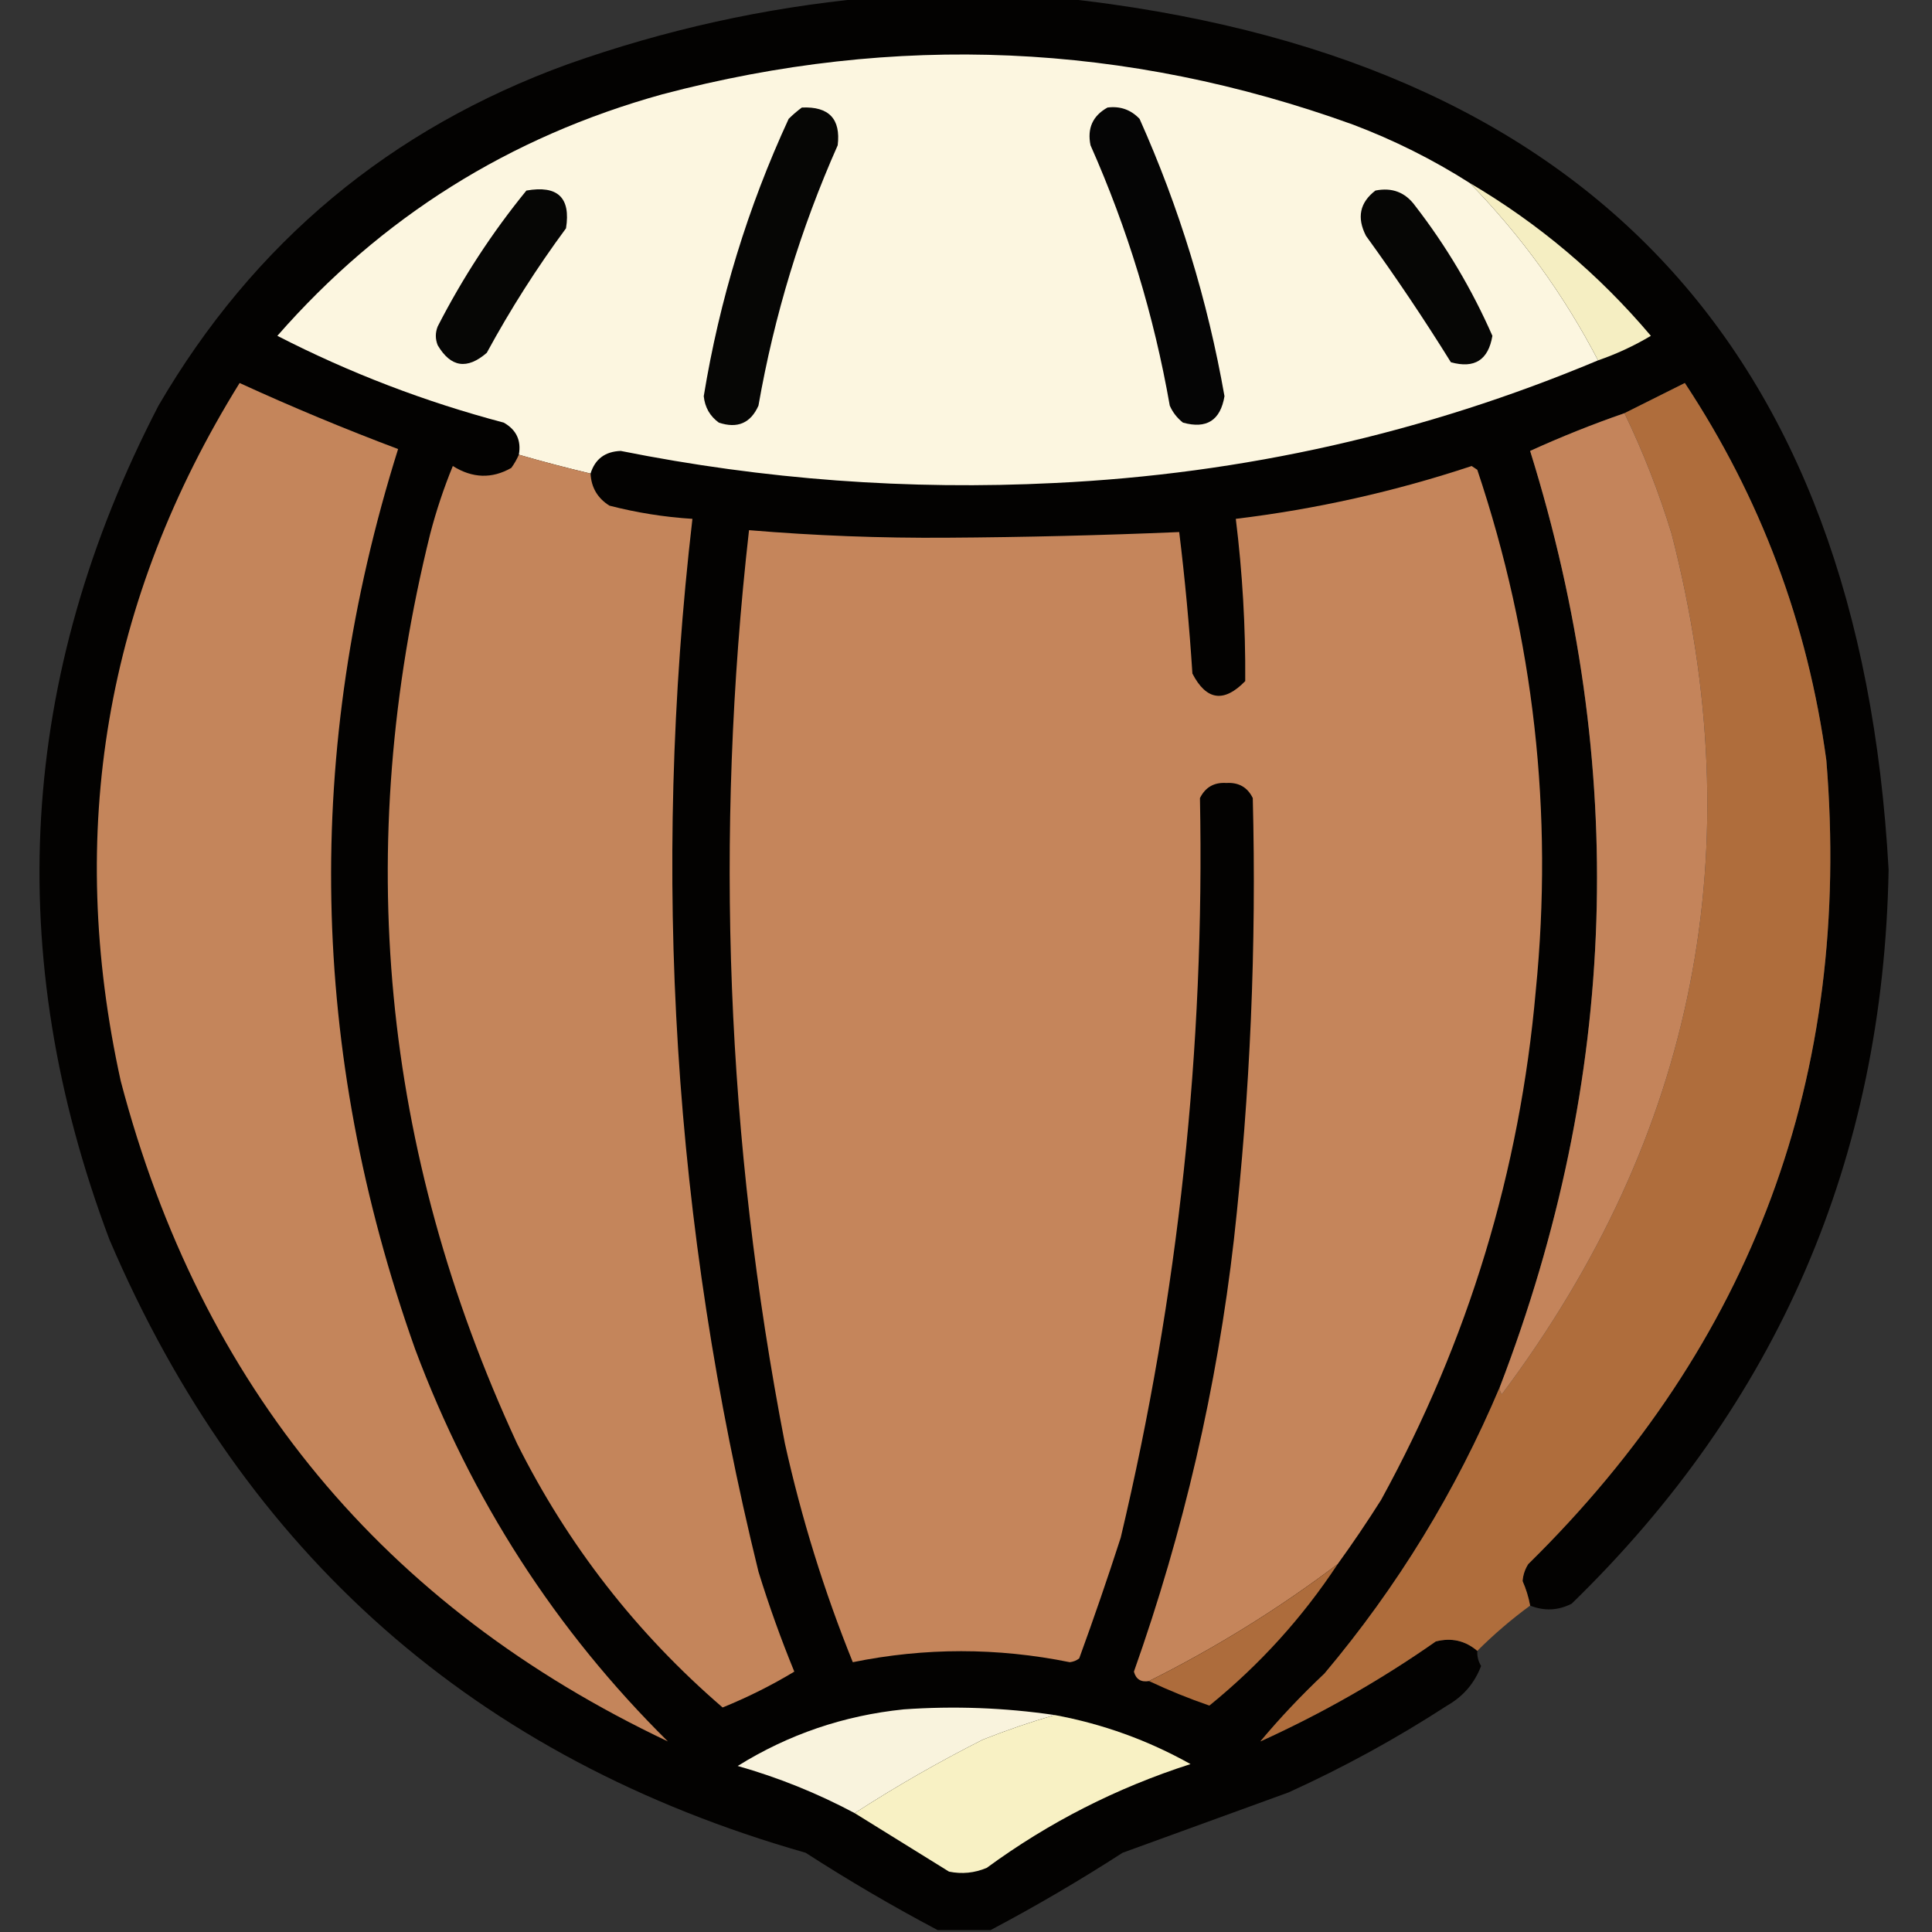 <?xml version="1.0" encoding="UTF-8"?>
<!DOCTYPE svg PUBLIC "-//W3C//DTD SVG 1.1//EN" "http://www.w3.org/Graphics/SVG/1.1/DTD/svg11.dtd">
<svg xmlns="http://www.w3.org/2000/svg" version="1.1" width="512px" height="512px" style="shape-rendering:geometricPrecision; text-rendering:geometricPrecision; image-rendering:optimizeQuality; fill-rule:evenodd; clip-rule:evenodd" xmlns:xlink="http://www.w3.org/1999/xlink">
<rect width="100%" height="100%" fill="#333333" stroke="none"/>
<g><path style="opacity:0.981" fill="#030201" d="M 229.5,-0.5 C 246.833,-0.5 264.167,-0.5 281.5,-0.5C 419.818,14.487 492.818,91.487 500.5,230.5C 499.116,307.075 471.116,371.908 416.5,425C 412.91,426.822 409.243,426.989 405.5,425.5C 405.085,423.253 404.418,421.086 403.5,419C 403.625,417.373 404.125,415.873 405,414.5C 464.505,356.004 490.838,285.004 484,201.5C 479.079,165.225 466.579,131.892 446.5,101.5C 441.075,104.213 435.741,106.879 430.5,109.5C 422.009,112.441 413.676,115.775 405.5,119.5C 431.555,203.067 428.889,285.733 397.5,367.5C 385.816,395.208 370.316,420.541 351,443.5C 344.768,449.386 339.101,455.386 334,461.5C 350.363,454.072 365.863,445.239 380.5,435C 384.655,433.946 388.322,434.78 391.5,437.5C 391.421,438.93 391.754,440.264 392.5,441.5C 390.779,446.057 387.779,449.557 383.5,452C 370.109,460.697 356.109,468.364 341.5,475C 326.833,480.333 312.167,485.667 297.5,491C 286.067,498.378 274.4,505.211 262.5,511.5C 257.833,511.5 253.167,511.5 248.5,511.5C 236.6,505.211 224.933,498.378 213.5,491C 126.158,466.093 64.658,411.926 29,328.5C 0.524,252.863 4.858,179.196 42,107.5C 67.218,64.289 103.384,34.122 150.5,17C 176.245,7.887 202.578,2.054 229.5,-0.5 Z"/></g>
<g><path style="opacity:1" fill="#fcf6e0" d="M 389.5,48.5 C 403.124,62.466 414.458,78.132 423.5,95.5C 377.501,114.783 329.501,125.616 279.5,128C 240.8,129.936 202.467,127.102 164.5,119.5C 160.357,119.654 157.691,121.654 156.5,125.5C 150.128,123.99 143.795,122.324 137.5,120.5C 138.178,116.727 136.844,113.894 133.5,112C 112.628,106.489 92.628,98.822 73.5,89C 100.996,57.571 134.996,36.237 175.5,25C 237.38,8.629 298.38,11.295 358.5,33C 369.418,37.126 379.751,42.292 389.5,48.5 Z"/></g>
<g><path style="opacity:1" fill="#060605" d="M 212.5,28.5 C 219.676,28.173 222.842,31.506 222,38.5C 212.183,60.619 205.183,83.619 201,107.5C 198.928,112.143 195.428,113.643 190.5,112C 188.145,110.294 186.811,107.96 186.5,105C 190.675,79.461 198.175,54.961 209,31.5C 210.145,30.364 211.312,29.364 212.5,28.5 Z"/></g>
<g><path style="opacity:1" fill="#050505" d="M 293.5,28.5 C 296.862,28.07 299.695,29.07 302,31.5C 312.53,55.063 320.03,79.563 324.5,105C 323.424,111.41 319.757,113.743 313.5,112C 311.951,110.786 310.785,109.286 310,107.5C 305.816,83.617 298.816,60.617 289,38.5C 288.077,34.017 289.577,30.683 293.5,28.5 Z"/></g>
<g><path style="opacity:1" fill="#060605" d="M 139.5,50.5 C 147.794,49.036 151.294,52.37 150,60.5C 142.251,70.992 135.251,81.992 129,93.5C 123.785,98.019 119.451,97.353 116,91.5C 115.333,89.833 115.333,88.167 116,86.5C 122.6,73.618 130.433,61.618 139.5,50.5 Z"/></g>
<g><path style="opacity:1" fill="#060605" d="M 364.5,50.5 C 368.909,49.618 372.409,50.952 375,54.5C 383.244,65.153 390.077,76.653 395.5,89C 394.424,95.41 390.757,97.743 384.5,96C 377.392,84.561 369.892,73.394 362,62.5C 359.523,57.669 360.356,53.669 364.5,50.5 Z"/></g>
<g><path style="opacity:1" fill="#f5eec2" d="M 389.5,48.5 C 407.729,59.218 423.729,72.718 437.5,89C 433.056,91.648 428.389,93.815 423.5,95.5C 414.458,78.132 403.124,62.466 389.5,48.5 Z"/></g>
<g><path style="opacity:1" fill="#c4855b" d="M 63.5,101.5 C 77.273,107.815 91.273,113.648 105.5,119C 80.411,198.934 81.911,278.434 110,357.5C 124.891,397.362 147.224,432.028 177,461.5C 101.6,425.759 53.267,367.426 32,286.5C 17.45,220.467 27.95,158.8 63.5,101.5 Z"/></g>
<g><path style="opacity:1" fill="#af6d3c" d="M 405.5,425.5 C 400.514,429.155 395.847,433.155 391.5,437.5C 388.322,434.78 384.655,433.946 380.5,435C 365.863,445.239 350.363,454.072 334,461.5C 339.101,455.386 344.768,449.386 351,443.5C 370.316,420.541 385.816,395.208 397.5,367.5C 397.369,368.239 397.536,368.906 398,369.5C 449.436,300.815 464.436,224.815 443,141.5C 439.61,130.41 435.444,119.743 430.5,109.5C 435.741,106.879 441.075,104.213 446.5,101.5C 466.579,131.892 479.079,165.225 484,201.5C 490.838,285.004 464.505,356.004 405,414.5C 404.125,415.873 403.625,417.373 403.5,419C 404.418,421.086 405.085,423.253 405.5,425.5 Z"/></g>
<g><path style="opacity:1" fill="#c4845b" d="M 430.5,109.5 C 435.444,119.743 439.61,130.41 443,141.5C 464.436,224.815 449.436,300.815 398,369.5C 397.536,368.906 397.369,368.239 397.5,367.5C 428.889,285.733 431.555,203.067 405.5,119.5C 413.676,115.775 422.009,112.441 430.5,109.5 Z"/></g>
<g><path style="opacity:1" fill="#c4855b" d="M 137.5,120.5 C 143.795,122.324 150.128,123.99 156.5,125.5C 156.695,129.196 158.362,132.029 161.5,134C 168.728,135.866 176.062,137.033 183.5,137.5C 172.59,231.604 178.423,324.604 201,416.5C 203.769,425.474 206.936,434.308 210.5,443C 204.487,446.627 198.154,449.794 191.5,452.5C 168.651,432.817 150.484,409.483 137,382.5C 101.097,304.903 93.43,224.57 114,141.5C 115.601,135.363 117.601,129.363 120,123.5C 125.208,126.762 130.375,126.929 135.5,124C 136.305,122.887 136.972,121.721 137.5,120.5 Z"/></g>
<g><path style="opacity:1" fill="#c5855b" d="M 354.5,414.5 C 338.832,426.34 322.165,436.673 304.5,445.5C 302.365,445.853 301.032,445.02 300.5,443C 313.668,405.828 322.501,367.661 327,328.5C 331.328,289.614 332.995,250.614 332,211.5C 330.607,208.634 328.274,207.301 325,207.5C 321.765,207.283 319.432,208.617 318,211.5C 319.289,277.761 312.289,343.095 297,407.5C 293.534,418.23 289.868,428.897 286,439.5C 285.275,440.059 284.442,440.392 283.5,440.5C 264.28,436.606 245.113,436.606 226,440.5C 218.403,421.706 212.403,402.373 208,382.5C 192.471,302.322 189.304,221.656 198.5,140.5C 215.958,141.961 233.458,142.628 251,142.5C 271.528,142.369 292.028,141.869 312.5,141C 314.024,153.413 315.191,165.913 316,178.5C 319.692,185.637 324.359,186.304 330,180.5C 330.096,166.121 329.263,151.788 327.5,137.5C 348.801,134.922 369.635,130.255 390,123.5C 390.5,123.833 391,124.167 391.5,124.5C 406.523,169.352 411.689,215.352 407,262.5C 402.78,310.382 389.113,355.382 366,397.5C 362.304,403.344 358.47,409.011 354.5,414.5 Z"/></g>
<g><path style="opacity:1" fill="#ad6c3c" d="M 354.5,414.5 C 345.165,428.676 333.831,441.176 320.5,452C 315.071,450.133 309.738,447.966 304.5,445.5C 322.165,436.673 338.832,426.34 354.5,414.5 Z"/></g>
<g><path style="opacity:1" fill="#f9f3dd" d="M 279.5,454.5 C 273.175,456.332 266.841,458.498 260.5,461C 248.763,466.928 237.429,473.428 226.5,480.5C 216.635,475.236 206.301,471.069 195.5,468C 208.947,459.628 223.614,454.628 239.5,453C 252.907,452.058 266.24,452.558 279.5,454.5 Z"/></g>
<g><path style="opacity:1" fill="#f8f1c4" d="M 279.5,454.5 C 292.239,456.857 304.239,461.19 315.5,467.5C 295.959,473.77 277.959,482.937 261.5,495C 258.262,496.368 254.928,496.701 251.5,496C 243.103,490.808 234.769,485.642 226.5,480.5C 237.429,473.428 248.763,466.928 260.5,461C 266.841,458.498 273.175,456.332 279.5,454.5 Z"/></g>
</svg>
